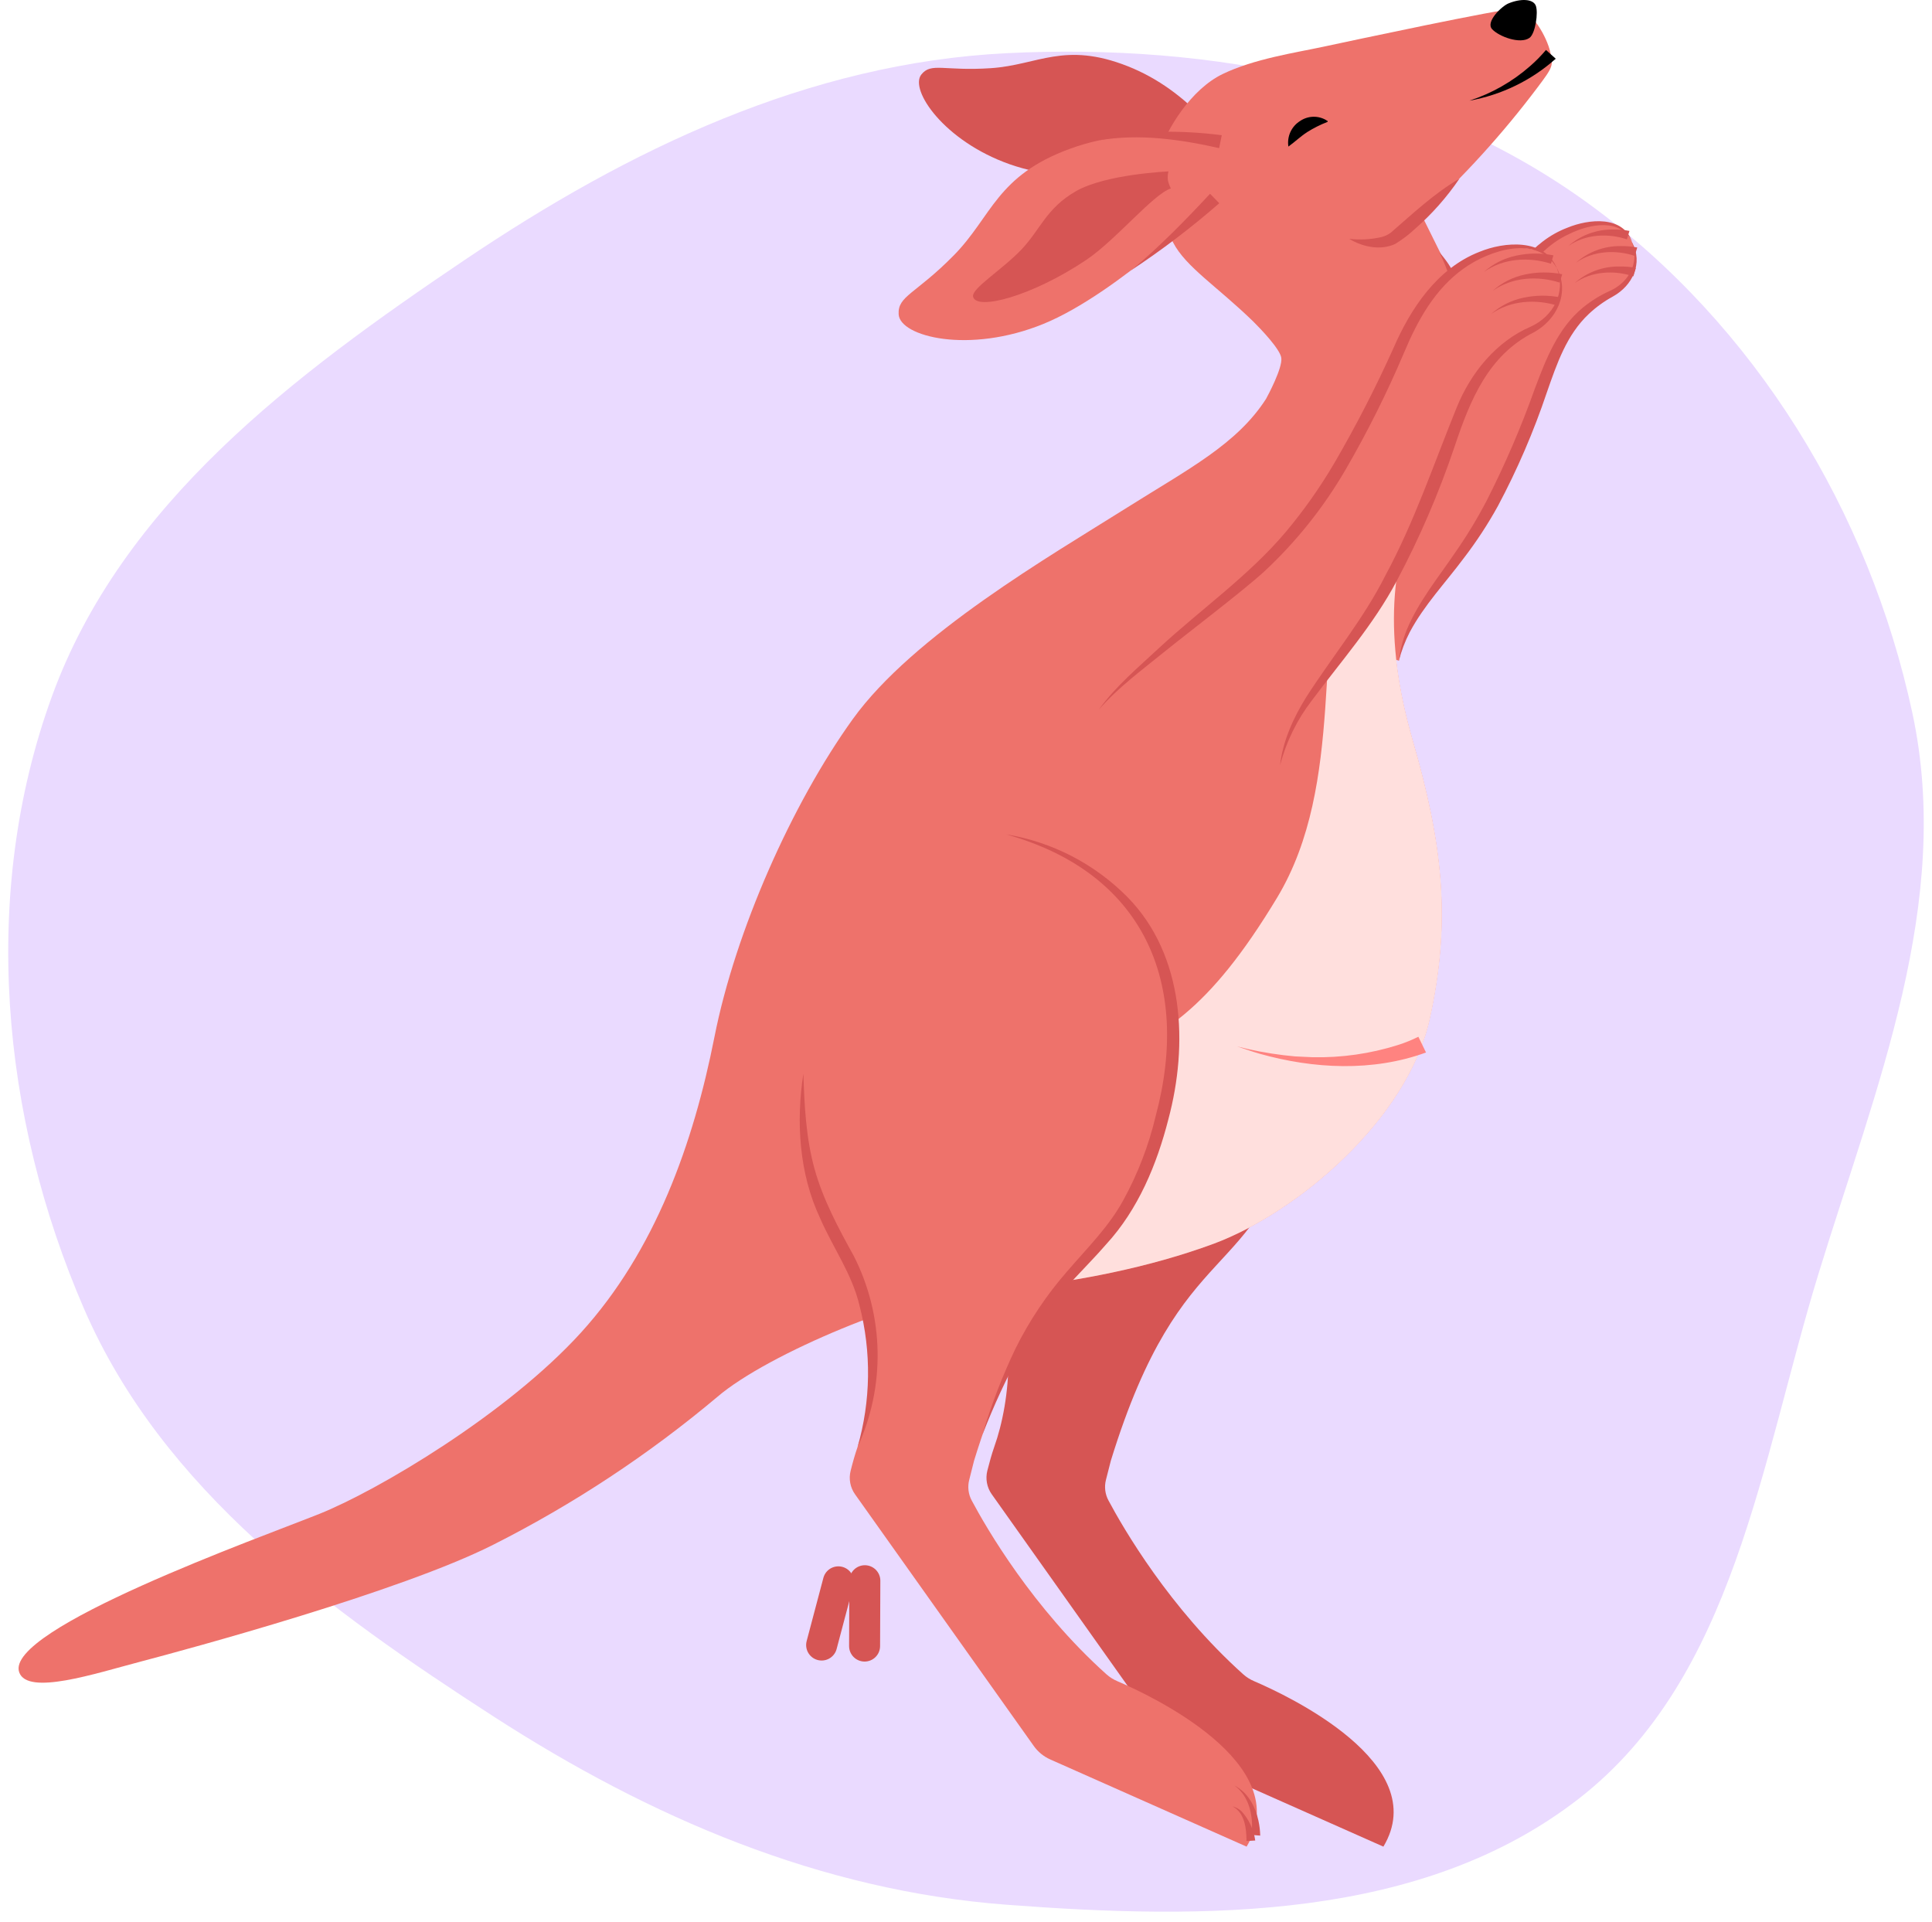 <svg width="187" height="186" viewBox="0 0 187 186" fill="none" xmlns="http://www.w3.org/2000/svg">
<path fill-rule="evenodd" clip-rule="evenodd" d="M97.421 5.149C117.29 4.158 137.698 8.014 153.797 19.738C169.9 31.465 180.904 49.488 185.098 69.001C189.045 87.359 181.55 105.258 176.038 123.206C170.427 141.477 167.887 162.368 152.826 174.082C137.611 185.917 116.619 185.809 97.421 184.356C79.407 182.994 62.959 175.946 47.77 166.135C31.73 155.774 15.743 144.235 8.137 126.683C0.082 108.098 -1.905 86.5 5.005 67.457C11.795 48.745 28.498 36.271 44.973 25.163C60.887 14.433 78.27 6.103 97.421 5.149Z" fill="#EADAFF"/>
<path d="M120.641 59.391C122.369 56.956 130.655 50.658 133.659 47.939C139.5 42.663 142.978 34.715 145.562 29.082C148.147 23.45 151.65 22.317 152.933 21.927C154.217 21.537 156.954 21.007 157.97 23.462C158.784 25.43 158.161 27.301 155.755 28.552C154.158 29.379 152.311 30.703 150.79 33.739C149.269 36.776 147.943 42.26 144.304 48.974C140.665 55.688 136.277 58.784 135.408 63.95" fill="#EE726B"/>
<path d="M158.095 26.745C156.248 26.126 154.041 26.245 152.41 27.398C153.6 26.348 155.137 25.777 156.723 25.795C157.264 25.782 157.805 25.828 158.337 25.931L158.095 26.745Z" fill="#D65554"/>
<path d="M158.228 24.768C156.381 24.149 154.174 24.267 152.543 25.425C153.732 24.372 155.269 23.8 156.856 23.818C157.397 23.807 157.938 23.853 158.47 23.954L158.228 24.768Z" fill="#D65554"/>
<path d="M157.474 23.166C155.627 22.547 153.42 22.665 151.793 23.819C152.982 22.77 154.517 22.199 156.101 22.216C156.643 22.201 157.184 22.246 157.715 22.351L157.474 23.166Z" fill="#D65554"/>
<path d="M157.969 23.463C159.066 25.486 158.007 27.649 156.118 28.697C155.267 29.159 154.48 29.729 153.775 30.393C151.623 32.425 150.695 35.199 149.721 37.981C148.448 41.773 146.862 45.453 144.981 48.983C144.009 50.743 142.906 52.428 141.681 54.022C139.897 56.422 137.847 58.56 136.449 61.19C135.996 62.067 135.643 62.993 135.398 63.951C135.515 62.955 135.76 61.978 136.127 61.045C137.258 58.263 139.224 55.888 140.876 53.441C141.997 51.833 143.013 50.154 143.918 48.415C145.702 44.902 147.259 41.278 148.577 37.565C149.641 34.745 150.801 31.75 153.207 29.774C153.996 29.127 154.867 28.587 155.796 28.166C157.639 27.352 158.715 25.456 157.952 23.476L157.969 23.463Z" fill="#D65554"/>
<path d="M120.641 59.39C122.005 57.468 123.822 55.92 125.534 54.3C128.923 51.123 132.794 48.413 135.802 44.838C137.284 43.07 138.615 41.18 139.78 39.188C141.546 36.169 143.158 33.062 144.609 29.879C146.024 26.63 148.257 23.343 151.718 22.036C153.781 21.188 157.127 20.823 157.992 23.462C156.903 21.069 153.878 21.68 151.959 22.613C147.549 24.598 146.075 29.488 144.177 33.56C141.674 38.904 138.67 44.197 134.218 48.193C132.413 49.847 127.902 53.223 125.957 54.792C124.14 56.264 122.229 57.647 120.662 59.39H120.641Z" fill="#D65554"/>
<path d="M110.608 80.754C110.608 80.754 131.717 84.334 125.736 108.089C121.576 124.63 114.412 119.023 107.52 141.375L107.045 143.237C106.875 143.906 106.961 144.614 107.287 145.222C108.714 147.898 113.188 155.643 120.326 162.047C120.645 162.332 121.008 162.561 121.402 162.726C124.49 164.049 138.733 170.679 133.899 178.733L114.891 170.293C114.237 170.01 113.673 169.554 113.26 168.974L95.989 144.624C95.758 144.298 95.601 143.925 95.528 143.532C95.455 143.139 95.467 142.734 95.565 142.346C95.743 141.63 95.989 140.743 96.226 140.065C97.84 135.565 98.599 127.807 95.341 121.878C92.083 115.948 90.503 112.488 90.994 103.89" fill="#D65554"/>
<path d="M118.943 14.339C118.401 13.97 115.287 8.825 109.149 6.407C103.011 3.99 100.477 6.293 95.911 6.598C91.344 6.904 90.132 6.004 89.171 7.222C88.014 8.693 91.37 13.656 97.732 15.899C104.095 18.143 115.418 17.596 115.418 17.596" fill="#D65554"/>
<path d="M148.776 8.52C150.365 6.421 150.343 6.357 150.047 5.021C149.75 3.685 148.285 0.856 146.679 0.848C145.252 0.848 130.717 3.961 128.04 4.533C125.363 5.106 121.376 5.696 118.331 7.171C115.285 8.647 112.925 12.46 112.133 14.98C111.341 17.499 111.972 20.451 113.556 23.488C114.793 25.855 117.792 27.708 121.308 31.122C122.029 31.839 123.918 33.803 124.02 34.651C124.138 35.635 122.719 38.282 122.545 38.6C119.72 43.002 114.992 45.411 109.087 49.131C101.674 53.796 88.402 61.461 82.543 69.6C76.684 77.739 71.186 90.068 69.152 100.366C67.119 110.664 63.416 121.072 56.24 128.974C49.064 136.876 36.555 144.264 30.929 146.52C25.303 148.777 0.382 157.679 1.86 161.861C2.665 164.143 9.18 161.988 13.62 160.822C18.059 159.656 38.766 154.066 47.781 149.493C55.514 145.584 62.772 140.795 69.411 135.221C74.329 130.98 88.474 125.199 94.265 124.94C100.055 124.682 109.362 123.388 117.475 120.364C125.587 117.34 136.199 108.353 138.359 98.678C140.52 89.004 139.566 81.484 136.72 71.635C133.873 61.787 134.479 53.996 137.736 47.651C138.389 46.378 139.117 45.301 139.537 44.258C140.486 41.865 143.515 32.806 140.566 26.805L137.601 20.824C141.693 17.073 145.434 12.954 148.776 8.52Z" fill="#EE726B"/>
<path d="M139.288 24.383C141.864 27.284 142.838 31.445 142.393 35.275C141.939 38.113 141.151 40.888 140.047 43.541C139.693 44.431 139.239 45.277 138.695 46.065C138.999 45.173 139.252 44.266 139.454 43.346C140.047 40.742 140.724 37.747 141.148 35.122C141.584 31.439 140.943 27.708 139.301 24.383H139.288Z" fill="#D65554"/>
<path d="M138.914 45.437C138.914 45.437 133.771 43.77 130.416 52.27C127.061 60.769 130.315 75.771 123.605 86.896C116.894 98.021 112.285 100.43 105.999 103.055C105.999 103.055 93.684 107.984 98.48 124.614C104.038 124.033 111.133 122.731 117.496 120.373C125.608 117.349 136.22 108.361 138.38 98.687C140.541 89.012 139.588 81.493 136.741 71.644C133.894 61.796 134.5 54.005 137.758 47.659C138.164 46.854 138.55 46.12 138.914 45.437Z" fill="#FFDFDD"/>
<path d="M138.031 101.868C132.854 103.756 127.135 103.459 121.908 101.987C121.171 101.775 120.455 101.512 119.73 101.279C121.203 101.661 122.698 101.944 124.208 102.127L125.335 102.246L127.029 102.326C129.833 102.389 132.628 101.99 135.303 101.147C135.983 100.932 136.646 100.664 137.285 100.346L138.027 101.873L138.031 101.868Z" fill="#FF8380"/>
<path d="M97.369 80.754C97.369 80.754 118.478 84.334 112.497 108.089C108.341 124.63 101.178 119.023 94.281 141.375L93.811 143.237C93.639 143.905 93.724 144.613 94.048 145.222C95.475 147.898 99.949 155.643 107.087 162.047C107.406 162.332 107.769 162.561 108.163 162.726C111.251 164.049 125.494 170.679 120.66 178.733L101.652 170.293C101.009 170.007 100.456 169.553 100.051 168.978L82.758 144.628C82.527 144.302 82.369 143.93 82.296 143.536C82.222 143.143 82.236 142.738 82.335 142.351C82.513 141.634 82.758 140.747 83 140.069C84.61 135.569 85.368 127.811 82.11 121.882C78.853 115.953 77.272 112.492 77.764 103.895" fill="#EE726B"/>
<path d="M117.567 19.208C117.567 19.208 108.222 28.395 101.012 31.343C93.802 34.291 87.108 32.586 86.981 30.427C86.875 28.637 88.612 28.48 92.319 24.714C96.025 20.947 96.432 16.99 103.6 14.386C110.768 11.782 117.38 13.813 118.13 13.712L117.567 19.208Z" fill="#EE726B"/>
<path d="M113.094 16.592C113.094 16.592 107.032 16.846 104.142 18.505C101.253 20.163 100.715 22.216 98.847 24.171C96.979 26.126 94.013 27.925 94.187 28.713C94.479 30.084 99.838 28.713 105.155 25.147C108.036 23.2 111.603 18.81 113.327 18.237C113.203 17.995 113.109 17.739 113.047 17.474C113.006 17.18 113.022 16.88 113.094 16.592Z" fill="#D65554"/>
<path d="M146.008 0.33C147.173 -0.157 148.38 -0.119 148.647 0.538C148.914 1.196 148.609 3.27 148.037 3.668C147.131 4.305 145.072 3.533 144.42 2.82C143.767 2.108 145.36 0.593 146.008 0.33Z" fill="black"/>
<path d="M150.581 5.684C148.224 7.784 145.332 9.189 142.227 9.743C144.392 9.039 146.391 7.9 148.102 6.397C148.653 5.917 149.166 5.396 149.636 4.836L150.581 5.684Z" fill="black"/>
<path d="M141.273 17.273C140.04 19.091 138.578 20.742 136.923 22.185C136.344 22.723 135.712 23.202 135.038 23.614C133.593 24.284 131.835 23.877 130.594 23.118C131.634 23.236 132.686 23.179 133.707 22.948C134.033 22.866 134.339 22.722 134.61 22.524C136.728 20.696 138.821 18.707 141.273 17.286V17.273Z" fill="#D65554"/>
<path d="M118.002 14.336C114.232 13.488 110.25 12.919 106.391 13.581C108.306 13.048 110.283 12.772 112.271 12.758C114.271 12.718 116.272 12.829 118.256 13.089L118.002 14.336Z" fill="#D65554"/>
<path d="M118.007 19.678C115.302 22.038 112.441 24.213 109.445 26.189C110.835 25.061 112.14 23.843 113.41 22.592C114.681 21.341 115.923 20.047 117.121 18.754L118.011 19.666L118.007 19.678Z" fill="#D65554"/>
<path d="M83 140.069C84.29 135.597 84.356 130.86 83.191 126.353C82.466 123.291 80.623 120.771 79.378 117.908C77.336 113.565 77.044 108.548 77.76 103.912C77.857 107.046 78.018 110.181 78.84 113.137C79.662 116.093 81.119 118.816 82.631 121.548C84.09 124.409 84.88 127.564 84.942 130.776C85.005 133.987 84.338 137.171 82.991 140.086L83 140.069Z" fill="#D65554"/>
<path d="M97.369 80.754C101.852 81.488 105.985 83.629 109.171 86.87C114.653 92.498 115.017 101.129 113.085 108.344C111.975 112.695 110.163 117.068 107.07 120.432C106.083 121.577 105.037 122.624 104.033 123.71C99.936 128.015 97.255 133.359 95.09 138.856C95.936 135.994 97.008 133.204 98.297 130.513C99.635 127.82 101.315 125.311 103.295 123.048C105.244 120.779 107.345 118.71 108.731 116.156C110.133 113.601 111.185 110.867 111.857 108.03C115.322 95.128 110.679 84.452 97.369 80.754Z" fill="#D65554"/>
<path d="M121.131 177.598C121.347 175.901 120.966 173.891 119.496 172.826C120.767 173.475 121.517 174.849 121.805 176.219C121.909 176.695 121.967 177.179 121.978 177.666L121.131 177.598Z" fill="#D65554"/>
<path d="M120.649 178.191C120.649 176.995 120.484 175.443 119.289 174.832C119.622 174.917 119.927 175.085 120.178 175.32C120.891 176.106 121.35 177.089 121.496 178.14L120.649 178.191Z" fill="#D65554"/>
<path d="M106.406 68.757C108.461 65.864 118.302 58.382 121.873 55.155C128.812 48.886 132.963 39.462 136.013 32.756C139.064 26.051 143.241 24.723 144.766 24.273C146.291 23.824 149.688 23.523 150.747 26.093C151.713 28.434 150.844 30.733 148.116 32.124C146.218 33.096 144.028 34.669 142.219 38.283C140.411 41.896 138.831 48.407 134.518 56.38C130.206 64.354 124.982 68.031 123.928 74.168" fill="#EE726B"/>
<path d="M150.811 29.603C148.692 28.916 146.151 29.069 144.316 30.405C145.2 29.609 146.279 29.061 147.443 28.819C148.631 28.561 149.86 28.55 151.052 28.789L150.811 29.603Z" fill="#D65554"/>
<path d="M150.963 27.353C148.845 26.666 146.324 26.818 144.469 28.159C145.353 27.363 146.431 26.815 147.595 26.572C148.783 26.314 150.012 26.304 151.205 26.543L150.963 27.353Z" fill="#D65554"/>
<path d="M150.115 25.525C147.997 24.838 145.476 24.99 143.625 26.331C144.507 25.534 145.584 24.986 146.747 24.744C147.935 24.486 149.164 24.476 150.356 24.715L150.115 25.525Z" fill="#D65554"/>
<path d="M150.71 25.986C151.942 28.366 150.684 30.949 148.46 32.166C144.055 34.384 142.292 38.731 140.801 43.193C139.287 47.69 137.407 52.055 135.18 56.244C132.956 60.447 129.774 64.04 126.966 67.81C125.536 69.669 124.493 71.796 123.898 74.066C124.17 71.695 125.19 69.468 126.44 67.462C128.982 63.501 131.998 59.883 134.108 55.671C136.904 50.493 138.768 44.924 140.983 39.469C142.33 36.127 144.796 33.061 148.151 31.619C150.32 30.643 151.608 28.319 150.693 25.986H150.71Z" fill="#D65554"/>
<path d="M106.369 68.666C108.004 66.401 110.181 64.59 112.21 62.694C116.273 58.94 120.861 55.734 124.44 51.501C126.205 49.395 127.791 47.145 129.18 44.774C131.265 41.188 133.163 37.496 134.865 33.713C136.53 29.87 139.102 25.977 143.181 24.382C145.596 23.377 149.535 23.046 150.692 25.981C148.879 22.63 144.134 24.221 141.681 25.981C138.86 27.987 137.195 31.037 135.878 34.184C134.237 38.047 132.358 41.806 130.252 45.436C128.124 49.101 125.466 52.431 122.365 55.318C120.217 57.278 114.896 61.303 112.591 63.177C110.439 64.921 108.194 66.57 106.352 68.691L106.369 68.666Z" fill="#D65554"/>
<path d="M128.332 11.706C128.376 11.687 128.424 11.679 128.472 11.685C128.472 11.685 128.472 11.685 128.506 11.723C128.511 11.737 128.511 11.753 128.507 11.768C128.502 11.782 128.493 11.795 128.48 11.803C127.799 12.066 127.145 12.395 126.527 12.783C125.875 13.207 125.396 13.682 124.705 14.187C124.631 13.71 124.698 13.221 124.898 12.781C125.099 12.342 125.423 11.971 125.832 11.714C126.213 11.454 126.66 11.31 127.121 11.301C127.582 11.292 128.035 11.418 128.425 11.664C128.414 11.665 128.405 11.668 128.396 11.674C128.387 11.68 128.379 11.687 128.374 11.696C128.368 11.705 128.364 11.715 128.363 11.726C128.361 11.736 128.363 11.747 128.366 11.757C128.366 11.795 128.395 11.795 128.4 11.791C128.404 11.787 128.336 11.714 128.327 11.697L128.332 11.706Z" fill="black"/>
<path d="M81.146 153.104L79.527 159.22" stroke="#D65554" stroke-width="3" stroke-linecap="round" stroke-linejoin="round"/>
<path d="M83.709 152.996L83.684 159.32" stroke="#D65554" stroke-width="3" stroke-linecap="round" stroke-linejoin="round"/>
</svg>
